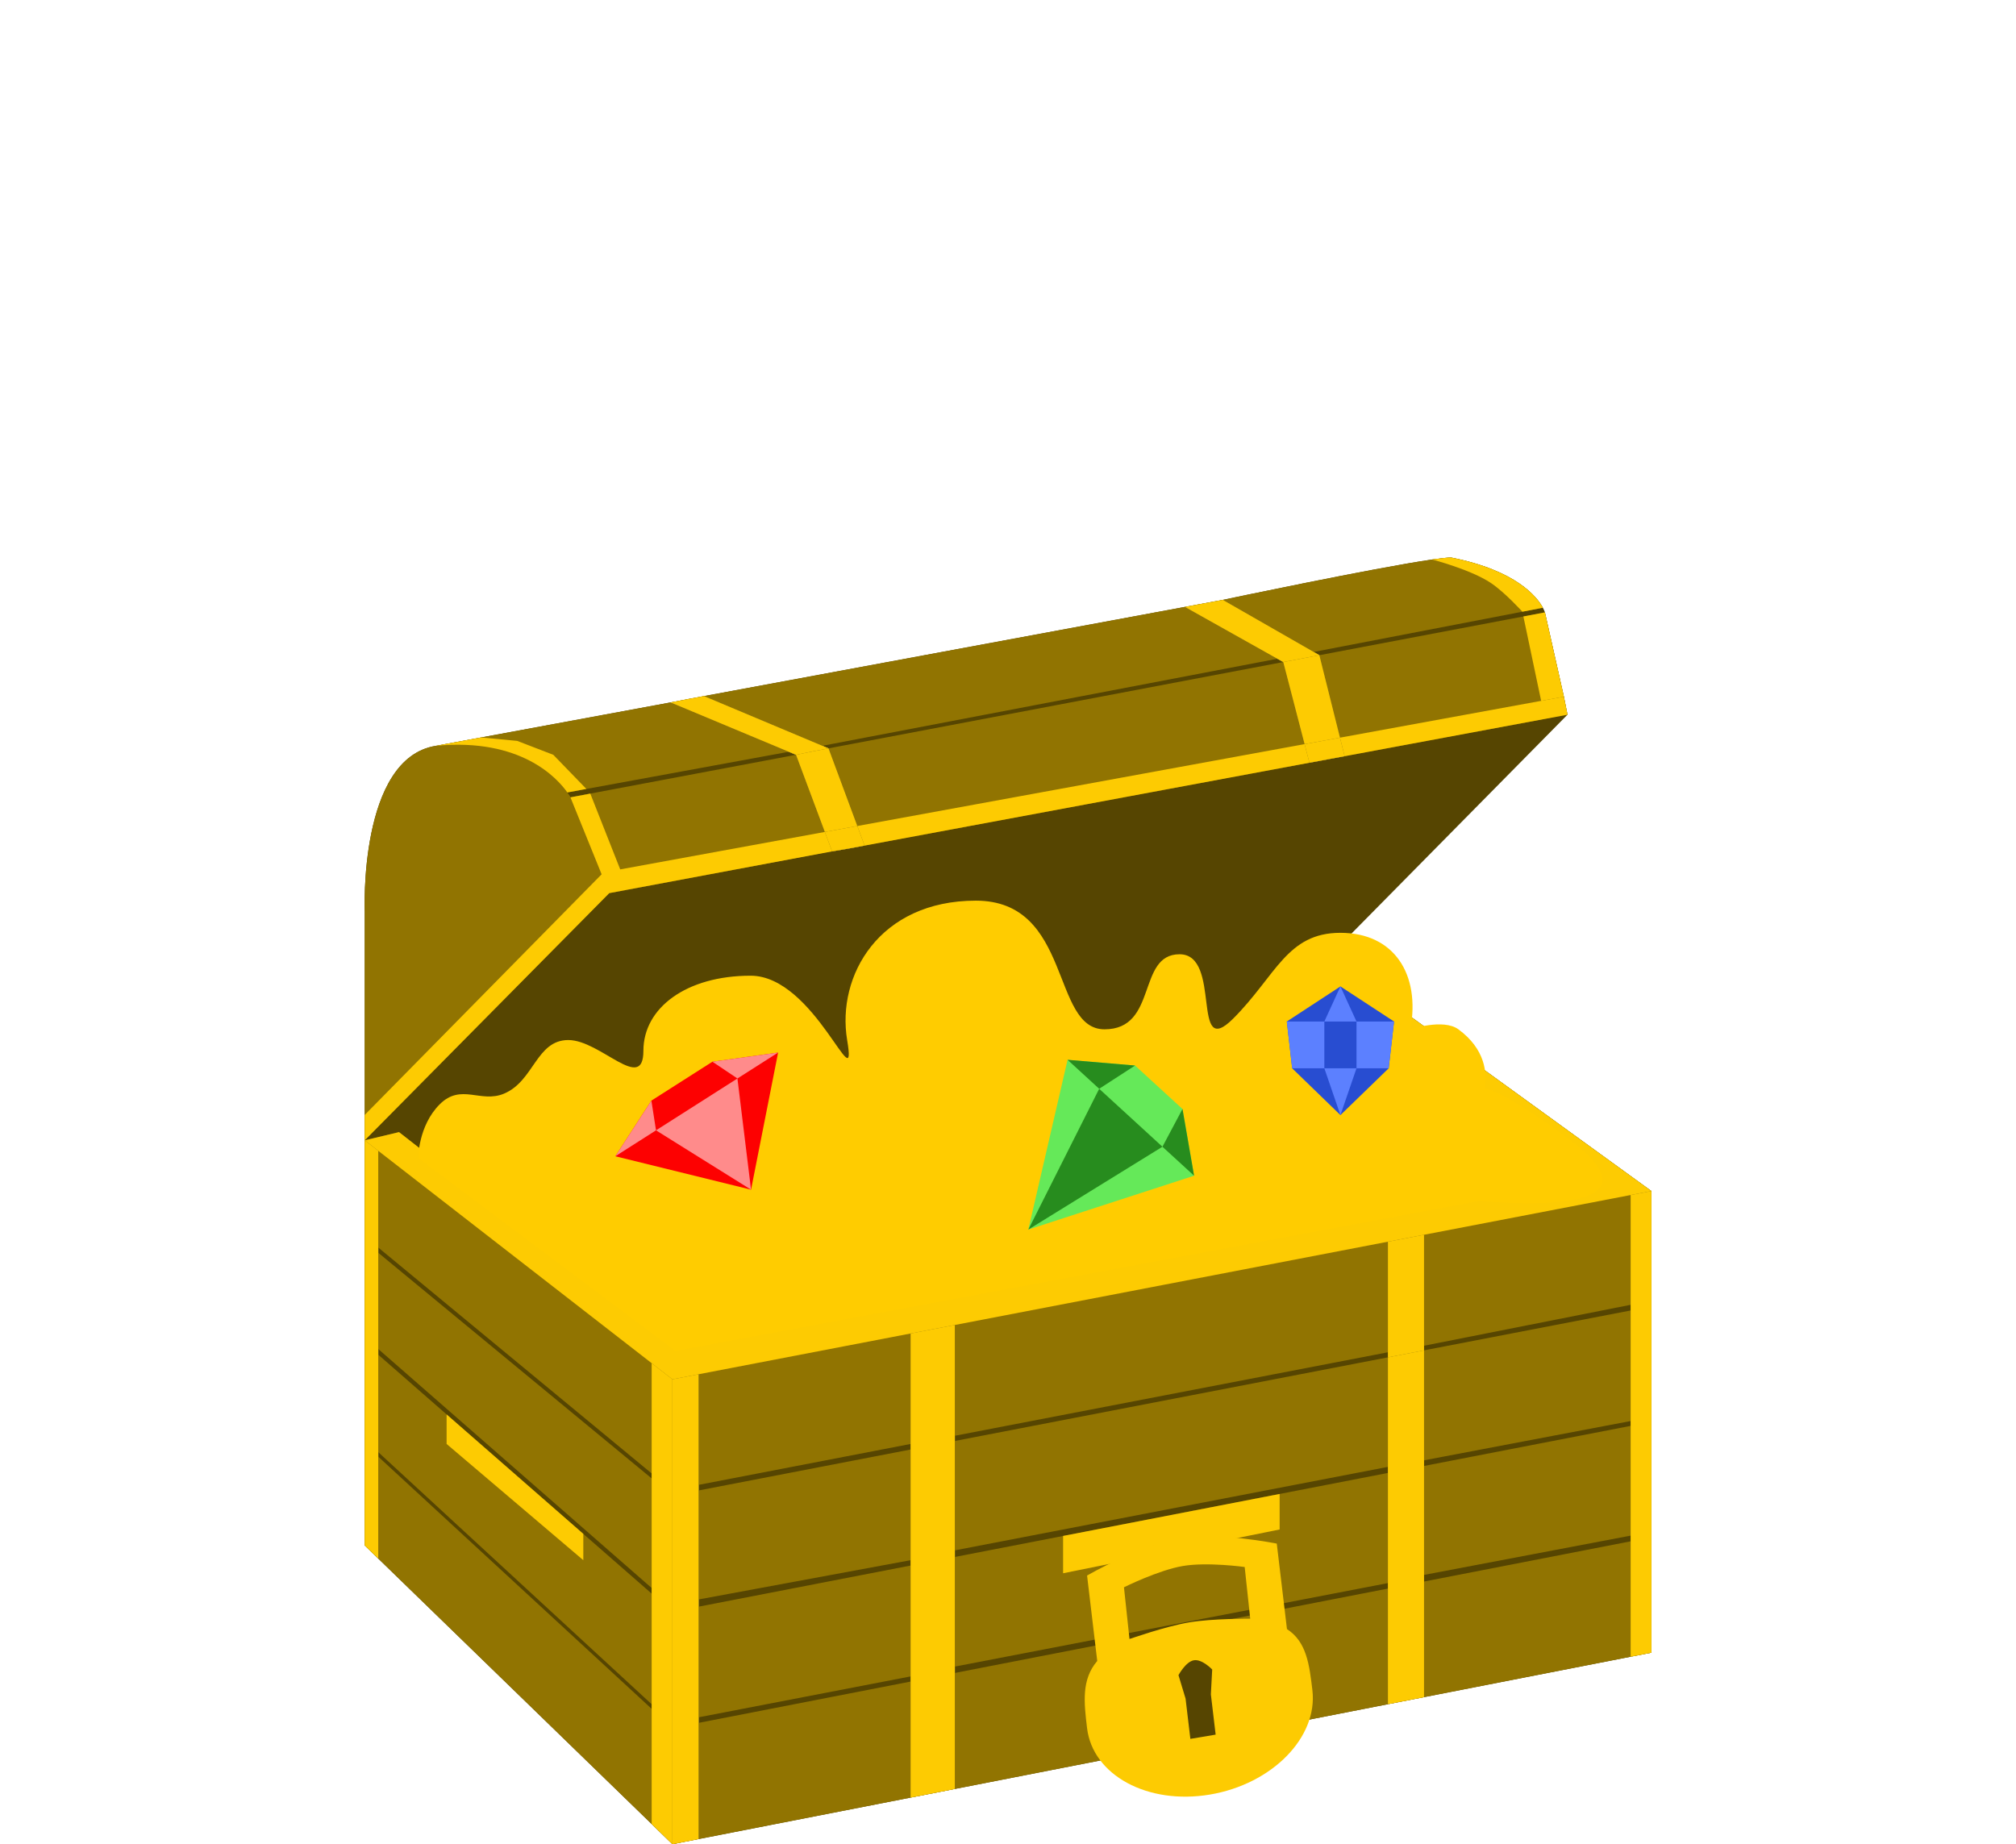 <svg width="94" height="86" viewBox="0 0 94 86" fill="none" xmlns="http://www.w3.org/2000/svg">
<path fill-rule="evenodd" clip-rule="evenodd" d="M17.006 42.527V51.992V53.176L17.637 53.666V58.176V58.42V62.908V63.174L17.637 67.718L17.637 67.928V72.681L30.385 85.06V79.688V79.473V74.315L30.385 74.053L30.385 68.942V68.71V63.569L31.352 64.321L32.572 64.086V69.244V69.505V74.588V74.924V80.084V80.343V85.761L42.459 83.827V78.416V78.176V73.006L42.459 72.756L42.459 67.595V67.336V62.185L43.437 61.996L44.521 61.788V66.954V67.197V72.298V72.606V77.718V78.015V83.424L64.715 79.472V74.08V73.824V68.688V68.405L64.715 63.297V63.061L64.715 57.904L65.167 57.818L66.398 57.581V62.756V62.971V68.099V68.362V73.443V73.752V79.143L76.032 77.258V71.876V71.611V66.493V66.267V61.111V60.847V55.728L77 55.542L75.528 54.475L61.938 44.626L73.087 33.328L72.919 32.489L72.035 28.557C72.035 28.557 72.013 28.476 71.94 28.341C71.669 27.841 70.708 26.601 67.66 26C67.49 26 67.182 26.034 66.777 26.092C64.076 26.482 57.016 27.974 57.016 27.974L61.253 30.402L61.518 30.554L62.48 34.399L62.696 35.264L61.917 35.408L61.055 35.569L60.829 34.701L59.835 30.873L59.56 30.72L55.249 28.302L43.995 30.389L32.825 32.461L38.344 34.779L38.631 34.899L39.974 38.519L40.313 39.432L39.577 39.569L38.799 39.702L38.46 38.796L37.116 35.199L36.779 35.058L31.268 32.756L22.433 34.39L20.329 34.779C16.711 35.351 17.006 42.527 17.006 42.527Z" fill="#564501"/>
<path d="M44.521 61.788L43.437 61.996L42.459 62.185V67.336V67.595L42.459 72.756L42.459 73.006V78.176V78.416V83.827L44.521 83.424V78.015V77.718V72.606V72.298V67.197V66.954V61.788Z" fill="#564501"/>
<path d="M31.352 64.321V86L32.572 85.761V80.343V80.084V74.924V74.588V69.505V69.244V64.086L31.352 64.321Z" fill="#564501"/>
<path d="M31.352 86V64.321L30.385 63.569V68.71V68.942L30.385 74.053L30.385 74.315V79.473V79.688V85.06L31.352 86Z" fill="#564501"/>
<path d="M17.006 53.176V72.069L17.637 72.681V67.928L17.637 67.718L17.637 63.174V62.908V58.42V58.176V53.666L17.006 53.176Z" fill="#564501"/>
<path d="M64.715 79.472L66.398 79.143V73.752V73.443V68.362V68.099V62.971L64.715 63.297L64.715 68.405V68.688V73.824V74.08V79.472Z" fill="#564501"/>
<path d="M66.398 57.581L65.167 57.818L64.715 57.904L64.715 63.061V63.297L66.398 62.971V62.756V57.581Z" fill="#564501"/>
<path d="M77 77.069V55.542L76.032 55.728V60.847V61.111V66.267V66.493V71.611V71.876V77.258L77 77.069Z" fill="#564501"/>
<path d="M61.518 30.554L60.676 30.714L59.835 30.873L60.829 34.701L62.48 34.399L61.518 30.554Z" fill="#564501"/>
<path d="M57.016 27.974L55.827 28.195L55.249 28.302L59.56 30.72L59.835 30.873L60.676 30.714L61.518 30.554L61.253 30.402L57.016 27.974Z" fill="#564501"/>
<path d="M32.825 32.461L32.162 32.584L31.268 32.756L36.779 35.058L37.116 35.199L37.958 35.027L38.631 34.899L38.344 34.779L32.825 32.461Z" fill="#564501"/>
<path d="M38.631 34.899L37.958 35.027L37.116 35.199L38.46 38.796L39.974 38.519L38.631 34.899Z" fill="#564501"/>
<path d="M39.577 39.569L40.313 39.432L39.974 38.519L38.46 38.796L38.799 39.702L39.577 39.569Z" fill="#564501"/>
<path d="M61.917 35.408L62.696 35.264L62.48 34.399L60.829 34.701L61.055 35.569L61.917 35.408Z" fill="#564501"/>
<path d="M44.521 61.788L43.437 61.996L42.459 62.185V67.336V67.595L42.459 72.756L42.459 73.006V78.176V78.416V83.827L44.521 83.424V78.015V77.718V72.606V72.298V67.197V66.954V61.788Z" fill="#917401"/>
<path d="M31.352 64.321V86L32.572 85.761V80.343V80.084V74.924V74.588V69.505V69.244V64.086L31.352 64.321Z" fill="#917401"/>
<path d="M31.352 86V64.321L30.385 63.569V68.71V68.942L30.385 74.053L30.385 74.315V79.473V79.688V85.06L31.352 86Z" fill="#917401"/>
<path d="M17.006 53.176V72.069L17.637 72.681V67.928L17.637 67.718L17.637 63.174V62.908V58.42V58.176V53.666L17.006 53.176Z" fill="#917401"/>
<path d="M64.715 79.472L66.398 79.143V73.752V73.443V68.362V68.099V62.971L64.715 63.297L64.715 68.405V68.688V73.824V74.08V79.472Z" fill="#917401"/>
<path d="M66.398 57.581L65.167 57.818L64.715 57.904L64.715 63.061V63.297L66.398 62.971V62.756V57.581Z" fill="#917401"/>
<path d="M77 77.069V55.542L76.032 55.728V60.847V61.111V66.267V66.493V71.611V71.876V77.258L77 77.069Z" fill="#917401"/>
<path d="M61.518 30.554L60.676 30.714L59.835 30.873L60.829 34.701L62.48 34.399L61.518 30.554Z" fill="#917401"/>
<path d="M57.016 27.974L55.827 28.195L55.249 28.302L59.56 30.72L59.835 30.873L60.676 30.714L61.518 30.554L61.253 30.402L57.016 27.974Z" fill="#917401"/>
<path d="M32.825 32.461L32.162 32.584L31.268 32.756L36.779 35.058L37.116 35.199L37.958 35.027L38.631 34.899L38.344 34.779L32.825 32.461Z" fill="#917401"/>
<path d="M38.631 34.899L37.958 35.027L37.116 35.199L38.46 38.796L39.974 38.519L38.631 34.899Z" fill="#917401"/>
<path d="M39.577 39.569L40.313 39.432L39.974 38.519L38.46 38.796L38.799 39.702L39.577 39.569Z" fill="#917401"/>
<path d="M61.917 35.408L62.696 35.264L62.48 34.399L60.829 34.701L61.055 35.569L61.917 35.408Z" fill="#917401"/>
<path fill-rule="evenodd" clip-rule="evenodd" d="M17.006 51.992V42.527C17.006 42.527 16.711 35.351 20.329 34.779L22.433 34.39L31.268 32.756L36.779 35.058L27.341 36.791L26.453 36.954C26.553 37.096 26.598 37.183 26.598 37.183L27.524 37.008L37.116 35.199L38.46 38.796L38.799 39.702L29.291 41.483L28.407 41.649L17.006 53.176V51.992ZM76.032 60.847V55.728L77 55.542L75.528 54.475L61.938 44.626L61.055 44.792L74.563 54.656L31.352 62.756L18.605 52.794L17.006 53.176L17.637 53.666V58.176L30.385 68.71V63.569L31.352 64.321L32.572 64.086V69.244L42.459 67.336V62.185L43.437 61.996L44.521 61.788V66.954L64.715 63.061L64.715 57.904L65.167 57.818L66.398 57.581V62.756L76.032 60.847ZM76.032 61.111L66.398 62.971V68.099L76.032 66.267V61.111ZM66.398 68.362L76.032 66.493V71.611L66.398 73.443V68.362ZM76.032 71.876L66.398 73.752V79.143L76.032 77.258V71.876ZM44.521 72.298V67.197L64.715 63.297L64.715 68.405L44.521 72.298ZM64.715 68.688L44.521 72.606V77.718L64.715 73.824V68.688ZM44.521 78.015L64.715 74.08V79.472L44.521 83.424V78.015ZM42.459 67.595L32.572 69.505V74.588L42.459 72.756L42.459 67.595ZM32.572 74.924L42.459 73.006V78.176L32.572 80.084V74.924ZM42.459 78.416L32.572 80.343V85.761L42.459 83.827V78.416ZM17.637 58.42L30.385 68.942L30.385 74.053L17.637 62.908V58.42ZM30.385 74.315L17.637 63.174L17.637 67.718L30.385 79.473V74.315ZM17.637 72.681V67.928L30.385 79.688V85.06L17.637 72.681ZM50.747 37.489L40.313 39.432L39.974 38.519L38.631 34.899L49.317 32.87L59.835 30.873L60.829 34.701L61.055 35.569L50.747 37.489ZM73.087 33.328L62.696 35.264L62.48 34.399L61.518 30.554L72.035 28.557L72.919 32.489L73.087 33.328ZM71.94 28.341C71.669 27.841 70.708 26.601 67.66 26C67.49 26 67.182 26.034 66.777 26.092C64.076 26.482 57.016 27.974 57.016 27.974L61.253 30.402L70.984 28.526L71.94 28.341ZM59.56 30.72L38.344 34.779L32.825 32.461L43.995 30.389L55.249 28.302L59.56 30.72Z" fill="#917401"/>
<path d="M44.521 61.788L43.437 61.996L42.459 62.185V67.336V67.595L42.459 72.756L42.459 73.006V78.176V78.416V83.827L44.521 83.424V78.015V77.718V72.606V72.298V67.197V66.954V61.788Z" fill="#FDCB02"/>
<path d="M31.352 64.321V86L32.572 85.761V80.343V80.084V74.924V74.588V69.505V69.244V64.086L31.352 64.321Z" fill="#FDCB02"/>
<path d="M31.352 86V64.321L30.385 63.569V68.71V68.942L30.385 74.053L30.385 74.315V79.473V79.688V85.06L31.352 86Z" fill="#FDCB02"/>
<path d="M17.006 53.176V72.069L17.637 72.681V67.928L17.637 67.718L17.637 63.174V62.908V58.42V58.176V53.666L17.006 53.176Z" fill="#FDCB02"/>
<path d="M64.715 79.472L66.398 79.143V73.752V73.443V68.362V68.099V62.971L64.715 63.297L64.715 68.405V68.688V73.824V74.08V79.472Z" fill="#FDCB02"/>
<path d="M66.398 57.581L65.167 57.818L64.715 57.904L64.715 63.061V63.297L66.398 62.971V62.756V57.581Z" fill="#FDCB02"/>
<path d="M77 77.069V55.542L76.032 55.728V60.847V61.111V66.267V66.493V71.611V71.876V77.258L77 77.069Z" fill="#FDCB02"/>
<path d="M61.518 30.554L60.676 30.714L59.835 30.873L60.829 34.701L62.48 34.399L61.518 30.554Z" fill="#FDCB02"/>
<path d="M57.016 27.974L55.827 28.195L55.249 28.302L59.56 30.72L59.835 30.873L60.676 30.714L61.518 30.554L61.253 30.402L57.016 27.974Z" fill="#FDCB02"/>
<path d="M32.825 32.461L32.162 32.584L31.268 32.756L36.779 35.058L37.116 35.199L37.958 35.027L38.631 34.899L38.344 34.779L32.825 32.461Z" fill="#FDCB02"/>
<path d="M38.631 34.899L37.958 35.027L37.116 35.199L38.46 38.796L39.974 38.519L38.631 34.899Z" fill="#FDCB02"/>
<path d="M39.577 39.569L40.313 39.432L39.974 38.519L38.46 38.796L38.799 39.702L39.577 39.569Z" fill="#FDCB02"/>
<path d="M61.917 35.408L62.696 35.264L62.48 34.399L60.829 34.701L61.055 35.569L61.917 35.408Z" fill="#FDCB02"/>
<path fill-rule="evenodd" clip-rule="evenodd" d="M17.006 51.992V53.176L17.637 53.666L30.385 63.569L31.352 64.321L32.572 64.086L42.459 62.185L43.437 61.996L44.521 61.788L54.302 59.907L64.715 57.904L65.167 57.818L66.398 57.581L76.032 55.728L77 55.542L75.528 54.475L61.938 44.626L61.055 44.792L74.563 54.656L31.352 62.756L18.605 52.794L17.006 53.176L28.407 41.649L29.291 41.483L38.799 39.702L38.46 38.796L28.919 40.542L27.524 37.008L26.598 37.183C26.598 37.183 26.553 37.096 26.453 36.954L27.341 36.791L25.799 35.199L24.116 34.55L22.433 34.39L20.329 34.779C24.288 34.401 25.982 36.285 26.453 36.954L26.598 37.183L28.052 40.771L17.006 51.992ZM72.919 32.489L73.087 33.328L72.035 33.524L62.696 35.264L62.48 34.399L71.859 32.683L72.919 32.489ZM60.829 34.701L61.055 35.569L50.747 37.489L40.313 39.432L39.974 38.519L60.829 34.701ZM69.511 27.183C70.168 27.622 70.984 28.526 70.984 28.526L71.94 28.341C71.669 27.841 70.708 26.601 67.66 26C67.49 26 67.182 26.034 66.777 26.092C66.777 26.092 68.572 26.556 69.511 27.183Z" fill="#FDCB02"/>
<path d="M27.198 71.529L20.824 65.959V67.336L27.198 72.756V71.529Z" fill="#FDCB02"/>
<path d="M59.666 69.668L49.569 71.626V73.366L59.666 71.324V69.668Z" fill="#FDCB02"/>
<path d="M72.035 28.557L71.031 28.748L71.859 32.683L72.919 32.489L72.035 28.557Z" fill="#FDCB02"/>
<path fill-rule="evenodd" clip-rule="evenodd" d="M50.686 80.585C50.948 82.785 53.512 84.174 56.413 83.686C59.315 83.198 61.455 81.019 61.193 78.818C61.051 77.627 60.924 76.559 60.007 75.969L59.532 71.983C59.532 71.983 56.793 71.428 54.991 71.731C53.19 72.034 50.687 73.471 50.687 73.471L51.161 77.456C50.417 78.326 50.544 79.394 50.686 80.585ZM55.444 75.656C54.342 75.841 52.665 76.433 52.665 76.433L52.407 74.02C52.407 74.02 54.013 73.219 55.16 73.026C56.306 72.833 58.036 73.074 58.036 73.074L58.294 75.486C58.294 75.486 56.546 75.471 55.444 75.656Z" fill="#FDCB02"/>
<path d="M54.949 78.118C54.949 78.118 55.285 77.487 55.668 77.423C56.052 77.358 56.521 77.854 56.521 77.854L56.459 79.013L56.682 80.891L55.503 81.089L55.28 79.212L54.949 78.118Z" fill="#564501"/>
<path d="M19.5 54C19.5 54 19.5 52.5 20.5 51.5C21.5 50.5 22.404 51.458 23.5 51C24.907 50.411 25 48.5 26.5 48.5C28 48.5 30 51 30 49C30 47 32 45.5 35 45.5C38 45.5 40 51.5 39.5 48.5C39 45.5 41 42 45.5 42C50 42 49 48 51.5 48C54 48 53 44.5 55 44.5C57 44.5 55.5 49.5 57.5 47.5C59.5 45.5 60 43.5 62.5 43.5C65 43.5 66.236 45.425 65.763 48C65.763 48 67.296 47.483 68 48C69.253 48.92 69.345 50.027 69.229 50.747C69.739 50.85 70.819 51.414 73 53C78.5 57 69 56 69 56L31.5 63L19.5 54Z" fill="#FFCC00"/>
<path d="M30.372 51.325L33.218 49.511L36.281 49.084L35.019 55.478L28.691 53.92L30.372 51.325Z" fill="#FD0101"/>
<path d="M33.218 49.511L36.281 49.084L34.384 50.293L35.019 55.478L30.588 52.711L28.691 53.92L30.372 51.325L30.588 52.711L34.384 50.293L33.218 49.511Z" fill="#FF8B8B"/>
<path d="M60 47.636L62.5 46L65 47.636L64.75 49.818L62.5 52L60.25 49.818L60 47.636Z" fill="#284DD1"/>
<path fill-rule="evenodd" clip-rule="evenodd" d="M60 47.636L60.25 49.818H61.75L62.5 52L63.25 49.818H64.75L65 47.636H63.25L62.5 46L61.75 47.636H60ZM61.75 47.636H63.25V49.818H61.75V47.636Z" fill="#5C80FF"/>
<path d="M52.924 49.689L55.136 51.716L55.676 54.827L47.949 57.337L49.778 49.422L52.924 49.689Z" fill="#65E959"/>
<path d="M55.136 51.716L55.676 54.827L54.201 53.476L47.949 57.337L51.252 50.773L49.778 49.422L52.924 49.689L51.252 50.773L54.201 53.476L55.136 51.716Z" fill="#278C1E"/>
</svg>
